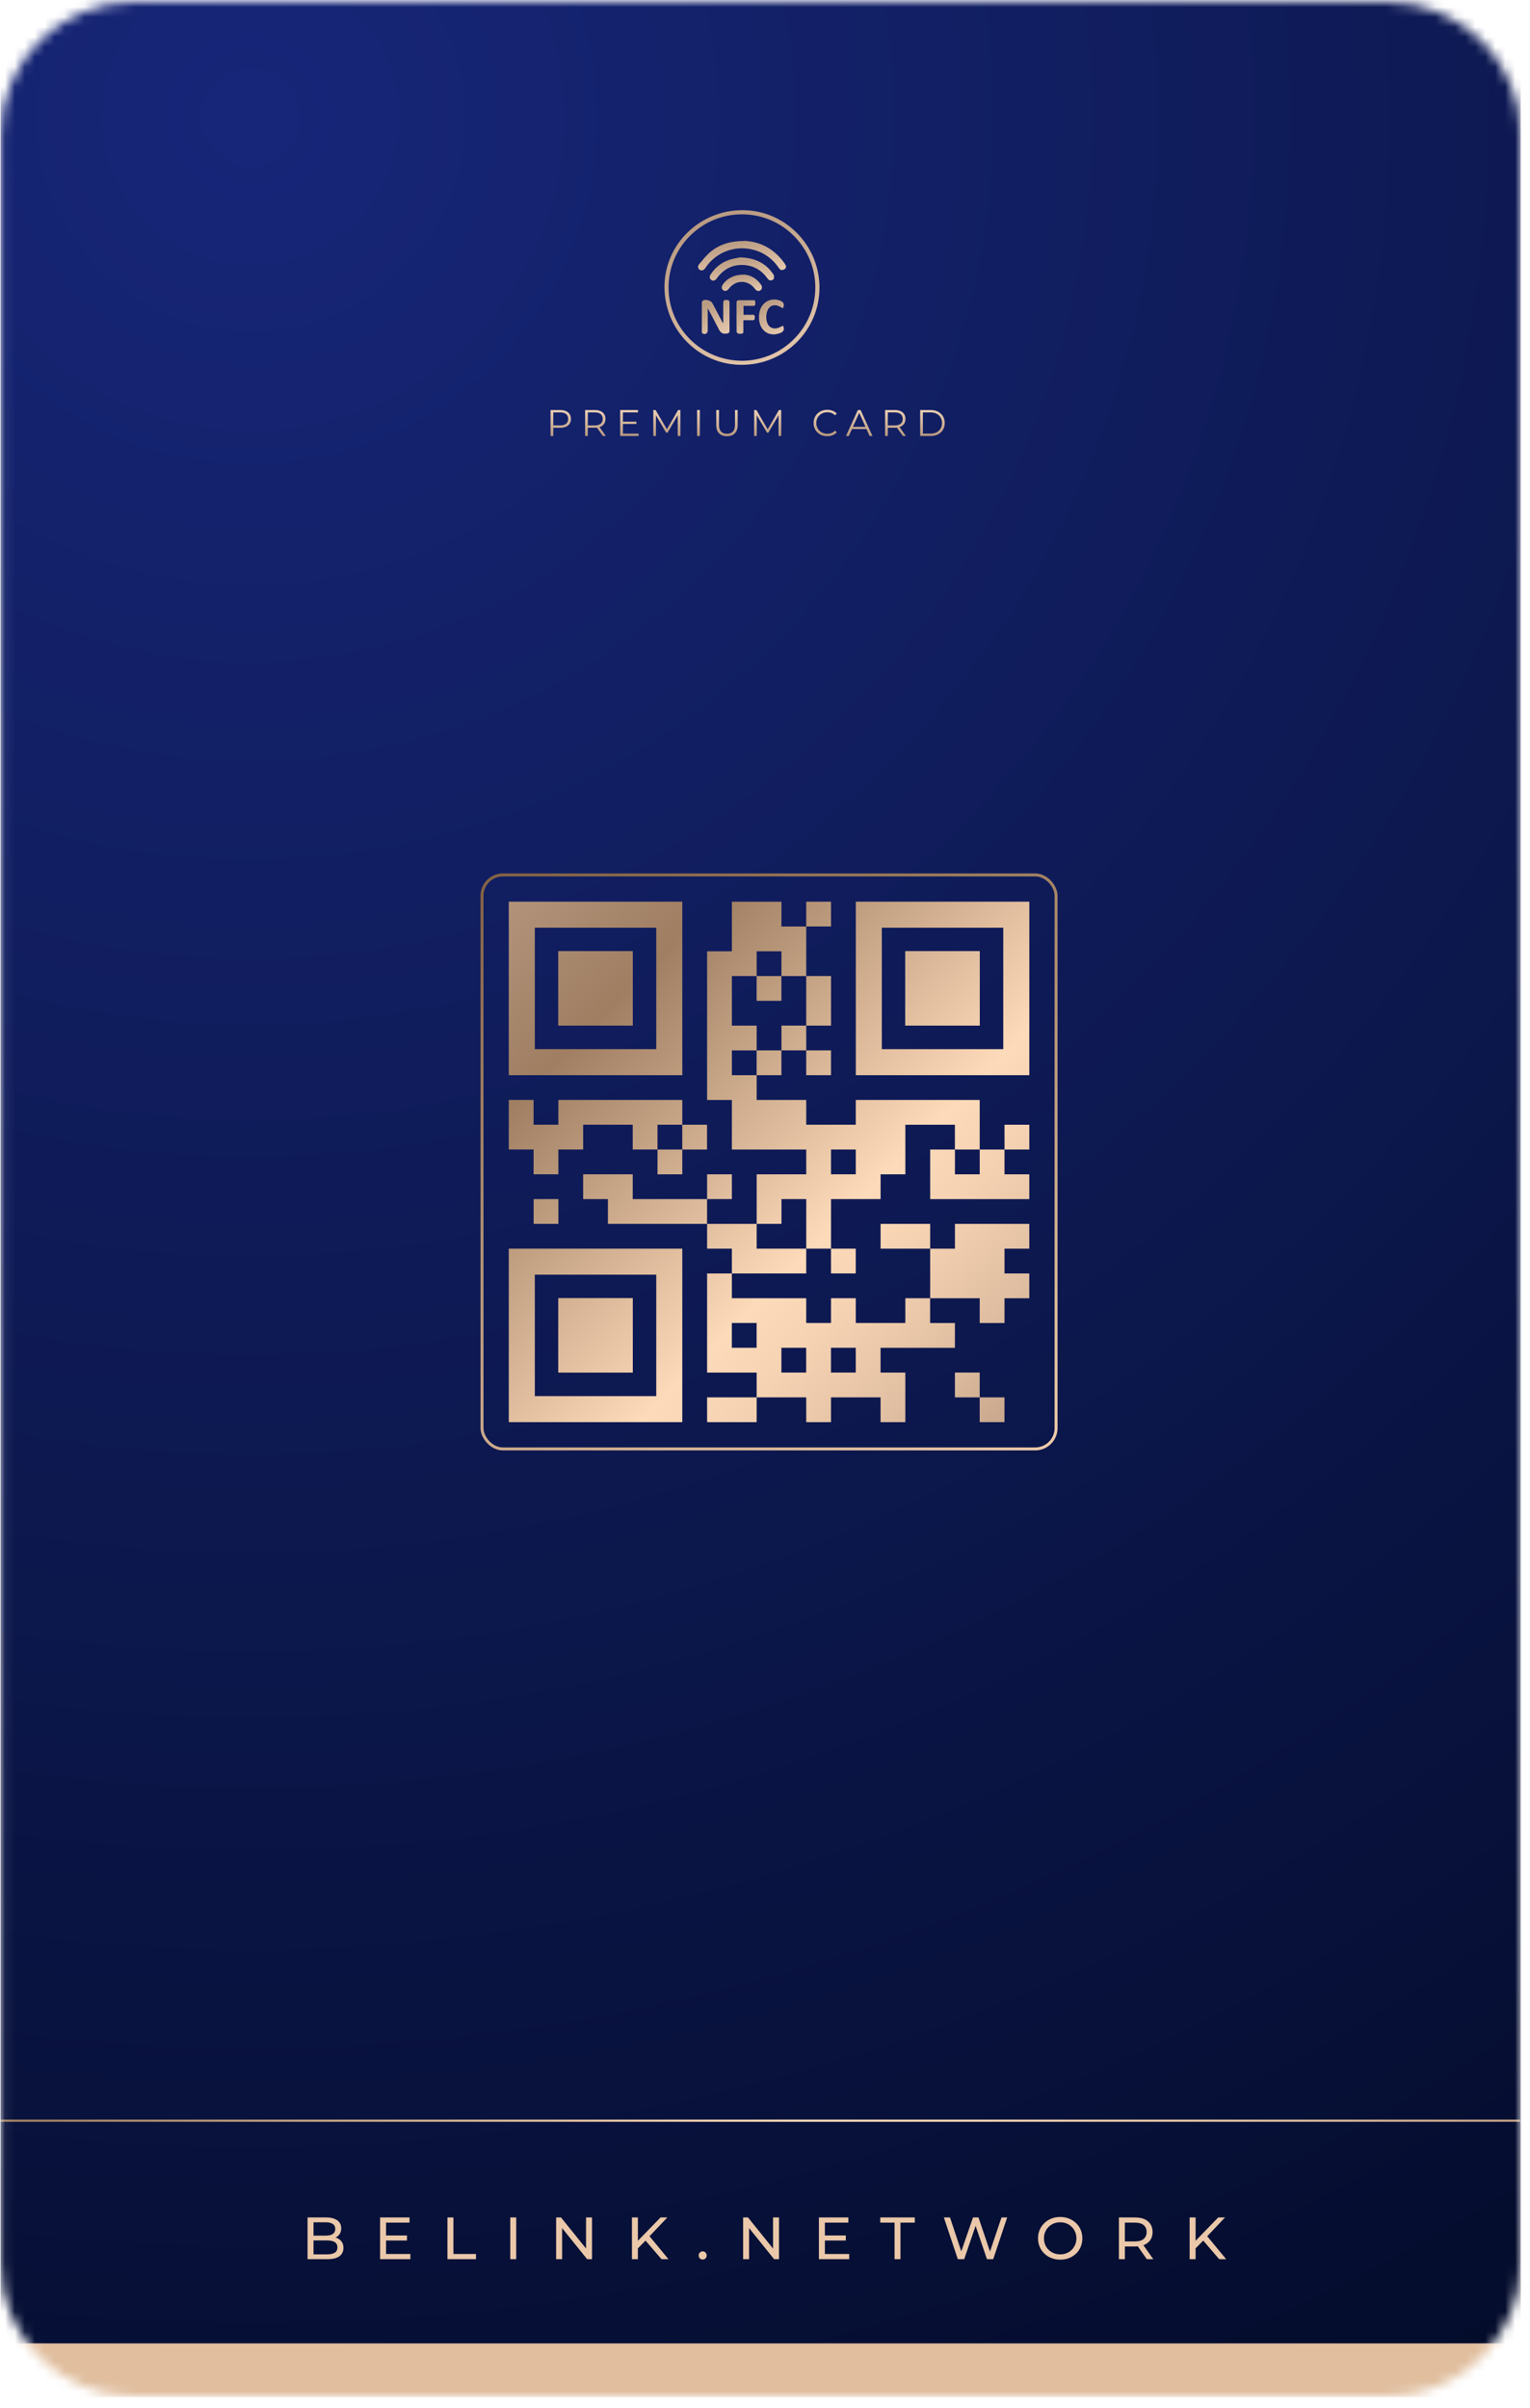 <svg width="204.094" height="321.26" fill="none" xmlns="http://www.w3.org/2000/svg" viewBox="0 0 154 242">
<mask id="mask0_905_23413" style="mask-type:luminance" maskUnits="userSpaceOnUse" x="0" y="0" width="204.094" height="321.26">
<path d="M139.645 0H13.48C6.07 0 0.062 5.993 0.062 13.386V227.614C0.062 235.007 6.07 241 13.48 241H139.645C147.055 241 153.062 235.007 153.062 227.614V13.386C153.062 5.993 147.055 0 139.645 0Z" fill="white"/>
</mask>
<g mask="url(#mask0_905_23413)">
<path d="M153.102 229.047H0.102V241.101H153.102V229.047Z" fill="#E0BE9E"/>
<path d="M153.064 -31.508H0.055V235.688H153.064V-31.508Z" fill="url(#paint0_radial_905_23413)"/>
<path d="M152.995 213.156H0.07V213.381H152.995V213.156Z" fill="url(#paint1_linear_905_23413)"/>
<path d="M92.617 43.685V41.07H93.685C93.963 41.07 94.21 41.126 94.42 41.238C94.63 41.35 94.795 41.504 94.915 41.698C95.031 41.896 95.091 42.124 95.091 42.378C95.091 42.636 95.031 42.863 94.915 43.058C94.795 43.255 94.63 43.409 94.42 43.521C94.21 43.633 93.963 43.685 93.685 43.685H92.617ZM92.894 43.446H93.67C93.903 43.446 94.101 43.401 94.274 43.312C94.446 43.222 94.577 43.095 94.675 42.934C94.769 42.774 94.817 42.587 94.817 42.378C94.817 42.169 94.769 41.982 94.675 41.821C94.577 41.664 94.446 41.537 94.274 41.448C94.101 41.358 93.903 41.309 93.67 41.309H92.894V43.446Z" fill="url(#paint2_linear_905_23413)"/>
<path d="M89.086 43.685V41.07H90.068C90.289 41.07 90.48 41.108 90.641 41.179C90.799 41.25 90.922 41.35 91.009 41.485C91.095 41.619 91.14 41.78 91.14 41.967C91.14 42.154 91.095 42.31 91.009 42.445C90.922 42.579 90.799 42.68 90.641 42.751C90.48 42.822 90.289 42.856 90.068 42.856H89.24L89.363 42.729V43.685H89.086ZM90.877 43.685L90.203 42.736H90.503L91.181 43.685H90.877ZM89.363 42.751L89.24 42.62H90.06C90.323 42.62 90.521 42.565 90.656 42.449C90.791 42.337 90.862 42.176 90.862 41.967C90.862 41.758 90.791 41.597 90.656 41.481C90.521 41.369 90.323 41.309 90.06 41.309H89.24L89.363 41.179V42.751Z" fill="url(#paint3_linear_905_23413)"/>
<path d="M85.148 43.685L86.348 41.07H86.621L87.821 43.685H87.528L86.427 41.231H86.539L85.437 43.685H85.148ZM85.621 42.987L85.703 42.763H87.228L87.311 42.987H85.621Z" fill="url(#paint4_linear_905_23413)"/>
<path d="M83.262 43.706C83.064 43.706 82.88 43.677 82.715 43.609C82.546 43.542 82.4 43.449 82.28 43.329C82.157 43.21 82.059 43.072 81.992 42.907C81.924 42.746 81.891 42.571 81.891 42.377C81.891 42.186 81.924 42.011 81.992 41.846C82.059 41.686 82.157 41.544 82.28 41.424C82.404 41.305 82.55 41.215 82.719 41.148C82.884 41.081 83.067 41.047 83.266 41.047C83.454 41.047 83.633 41.081 83.802 41.144C83.967 41.208 84.109 41.301 84.226 41.428L84.049 41.603C83.941 41.495 83.821 41.417 83.693 41.368C83.562 41.32 83.424 41.293 83.274 41.293C83.116 41.293 82.97 41.323 82.835 41.376C82.7 41.428 82.58 41.506 82.483 41.603C82.382 41.701 82.303 41.816 82.247 41.947C82.191 42.078 82.164 42.22 82.164 42.377C82.164 42.534 82.191 42.679 82.247 42.81C82.303 42.941 82.382 43.056 82.483 43.154C82.58 43.251 82.7 43.329 82.835 43.382C82.97 43.434 83.116 43.46 83.274 43.46C83.424 43.46 83.562 43.438 83.693 43.385C83.821 43.337 83.941 43.258 84.049 43.146L84.226 43.322C84.109 43.449 83.967 43.546 83.802 43.609C83.633 43.677 83.454 43.706 83.262 43.706Z" fill="url(#paint5_linear_905_23413)"/>
<path d="M75.906 43.685V41.07H76.135L77.334 43.11H77.214L78.402 41.07H78.631V43.685H78.365V41.485H78.429L77.334 43.353H77.203L76.101 41.485H76.172V43.685H75.906Z" fill="url(#paint6_linear_905_23413)"/>
<path d="M73.173 43.708C72.836 43.708 72.573 43.614 72.382 43.42C72.187 43.229 72.094 42.946 72.094 42.568V41.07H72.371V42.557C72.371 42.867 72.439 43.095 72.581 43.241C72.72 43.39 72.918 43.461 73.173 43.461C73.428 43.461 73.627 43.39 73.769 43.241C73.908 43.095 73.979 42.867 73.979 42.557V41.07H74.249V42.568C74.249 42.946 74.151 43.229 73.96 43.42C73.769 43.614 73.507 43.708 73.173 43.708Z" fill="url(#paint7_linear_905_23413)"/>
<path d="M70.164 43.685V41.07H70.441V43.685H70.164Z" fill="url(#paint8_linear_905_23413)"/>
<path d="M65.758 43.685V41.07H65.986L67.186 43.11H67.066L68.254 41.07H68.483V43.685H68.216V41.485H68.28L67.186 43.353H67.055L65.953 41.485H66.024V43.685H65.758Z" fill="url(#paint9_linear_905_23413)"/>
<path d="M62.669 42.239H64.056V42.475H62.669V42.239ZM62.699 43.446H64.277V43.685H62.422V41.07H64.221V41.309H62.699V43.446Z" fill="url(#paint10_linear_905_23413)"/>
<path d="M58.891 43.685V41.07H59.873C60.094 41.07 60.285 41.108 60.446 41.179C60.603 41.25 60.727 41.35 60.813 41.485C60.9 41.619 60.944 41.78 60.944 41.967C60.944 42.154 60.9 42.31 60.813 42.445C60.727 42.579 60.603 42.68 60.446 42.751C60.285 42.822 60.094 42.856 59.873 42.856H59.044L59.168 42.729V43.685H58.891ZM60.682 43.685L60.008 42.736H60.307L60.986 43.685H60.682ZM59.168 42.751L59.044 42.62H59.865C60.127 42.62 60.326 42.565 60.461 42.449C60.596 42.337 60.667 42.176 60.667 41.967C60.667 41.758 60.596 41.597 60.461 41.481C60.326 41.369 60.127 41.309 59.865 41.309H59.044L59.168 41.179V42.751Z" fill="url(#paint11_linear_905_23413)"/>
<path d="M55.414 43.685V41.07H56.396C56.617 41.07 56.808 41.108 56.969 41.179C57.127 41.25 57.251 41.35 57.337 41.485C57.423 41.619 57.468 41.78 57.468 41.967C57.468 42.154 57.423 42.31 57.337 42.445C57.251 42.579 57.127 42.68 56.969 42.751C56.808 42.826 56.617 42.86 56.396 42.86H55.568L55.691 42.729V43.685H55.414ZM55.691 42.751L55.568 42.617H56.389C56.651 42.617 56.849 42.561 56.984 42.449C57.119 42.337 57.191 42.176 57.191 41.967C57.191 41.758 57.119 41.597 56.984 41.481C56.849 41.369 56.651 41.309 56.389 41.309H55.568L55.691 41.179V42.751Z" fill="url(#paint12_linear_905_23413)"/>
<path d="M82.483 28.744C82.483 33.053 78.987 36.528 74.64 36.521C70.35 36.521 66.883 33.011 66.883 28.68C66.883 24.406 70.407 20.946 74.747 20.953C78.994 20.953 82.483 24.463 82.483 28.744ZM74.888 36.11C79.157 35.969 82.447 32.282 82.029 28.008C81.653 24.152 78.193 21.003 73.945 21.406C70.081 21.774 66.918 25.234 67.329 29.473C67.698 33.259 70.953 36.202 74.888 36.11Z" fill="url(#paint13_linear_905_23413)"/>
<path d="M74.871 24.039C76.516 24.096 77.955 24.846 78.998 26.346C79.104 26.502 79.175 26.678 79.047 26.827C78.962 26.919 78.792 26.99 78.671 26.983C78.565 26.976 78.452 26.848 78.381 26.749C77.707 25.78 76.806 25.15 75.644 24.895C73.885 24.506 72.07 25.214 71.049 26.693C71.027 26.728 71.006 26.763 70.978 26.799C70.822 27.018 70.609 27.075 70.425 26.954C70.24 26.834 70.191 26.594 70.368 26.388C70.73 25.964 71.084 25.511 71.51 25.15C72.424 24.393 73.509 24.06 74.871 24.053" fill="url(#paint14_linear_905_23413)"/>
<path d="M71.236 30.856V33.057C71.236 33.361 70.995 33.51 70.719 33.368C70.676 33.347 70.641 33.262 70.641 33.212C70.641 32.229 70.641 31.252 70.641 30.269C70.641 30.198 70.683 30.099 70.74 30.056C70.988 29.887 71.555 30.035 71.704 30.311C72.037 30.934 72.364 31.557 72.69 32.186C72.718 32.236 72.74 32.285 72.796 32.321V30.34C72.796 30.035 72.853 29.986 73.158 29.993C73.335 29.993 73.427 30.049 73.427 30.255C73.42 31.174 73.427 32.102 73.427 33.021C73.427 33.319 73.364 33.347 73.08 33.382C72.711 33.425 72.52 33.262 72.357 32.951C72.009 32.257 71.633 31.578 71.25 30.849" fill="url(#paint15_linear_905_23413)"/>
<path d="M74.48 25.703C76.025 25.746 77.103 26.297 77.855 27.43C77.933 27.543 77.926 27.755 77.869 27.883C77.834 27.968 77.628 28.038 77.514 28.024C77.408 28.01 77.295 27.89 77.224 27.791C76.678 27.041 75.954 26.581 75.026 26.482C73.87 26.368 72.948 26.793 72.232 27.699C72.204 27.734 72.175 27.776 72.147 27.819C71.984 28.045 71.792 28.109 71.601 27.982C71.409 27.861 71.381 27.628 71.544 27.394C72.005 26.715 72.615 26.213 73.402 25.951C73.813 25.816 74.253 25.76 74.494 25.703" fill="url(#paint16_linear_905_23413)"/>
<path d="M78.803 30.83C78.639 30.745 78.498 30.653 78.349 30.59C77.852 30.399 77.406 30.604 77.228 31.106C77.101 31.474 77.094 31.856 77.2 32.231C77.356 32.755 77.824 32.981 78.363 32.79C78.519 32.734 78.661 32.649 78.81 32.578C78.98 32.918 78.902 33.165 78.576 33.3C77.441 33.781 76.441 33.109 76.392 31.828C76.385 31.58 76.413 31.326 76.477 31.092C76.718 30.158 77.661 29.705 78.554 30.073C78.895 30.215 78.98 30.462 78.803 30.83Z" fill="url(#paint17_linear_905_23413)"/>
<path d="M74.837 30.575V31.48C75.134 31.48 75.432 31.495 75.73 31.48C75.957 31.466 75.971 31.594 75.971 31.756C75.971 31.919 75.943 32.047 75.723 32.032C75.432 32.018 75.141 32.032 74.822 32.032C74.822 32.414 74.815 32.775 74.822 33.143C74.829 33.334 74.759 33.398 74.581 33.391C74.489 33.391 74.39 33.412 74.312 33.377C74.241 33.349 74.142 33.264 74.142 33.2C74.127 32.216 74.135 31.24 74.135 30.256C74.135 30.093 74.227 30.016 74.383 30.016C74.865 30.016 75.347 30.016 75.829 30.016C76.035 30.016 76.028 30.15 76.021 30.285C76.021 30.419 76.056 30.582 75.829 30.582C75.503 30.582 75.184 30.582 74.829 30.582" fill="url(#paint18_linear_905_23413)"/>
<path d="M74.865 27.438C75.468 27.459 76.106 27.77 76.574 28.414C76.744 28.648 76.737 28.874 76.552 29.008C76.361 29.157 76.155 29.1 75.964 28.846C75.283 27.947 74.049 27.947 73.369 28.846C73.184 29.086 72.993 29.143 72.801 29.015C72.61 28.881 72.596 28.648 72.773 28.407C73.206 27.798 73.915 27.438 74.858 27.438" fill="url(#paint19_linear_905_23413)"/>
<rect x="48.517" y="87.868" width="57.78" height="57.78" rx="2.096" stroke="url(#paint20_linear_905_23413)" stroke-width="0.299"/>
<path d="M83.643 90.562H81.148V93.057H83.643V90.562Z" fill="url(#paint21_linear_905_23413)"/>
<path d="M78.65 98.047H76.156V100.541H78.65V98.047Z" fill="url(#paint22_linear_905_23413)"/>
<path d="M83.645 100.543V98.047H81.148V100.543V103.038H83.645V100.543Z" fill="url(#paint23_linear_905_23413)"/>
<path d="M81.15 103.035H78.656V105.529H81.15V103.035Z" fill="url(#paint24_linear_905_23413)"/>
<path d="M78.65 105.531H76.156V108.026H78.65V105.531Z" fill="url(#paint25_linear_905_23413)"/>
<path d="M83.643 105.531H81.148V108.026H83.643V105.531Z" fill="url(#paint26_linear_905_23413)"/>
<path d="M58.696 113.014H61.19H63.686V115.508H66.18V113.014H68.675V110.52H66.18H63.686H61.19H58.696H56.202V113.014H53.707V110.52H51.211V113.014V115.508H53.707V118.002H56.202V115.508H58.696V113.014Z" fill="url(#paint27_linear_905_23413)"/>
<path d="M71.166 113.016H68.672V115.51H71.166V113.016Z" fill="url(#paint28_linear_905_23413)"/>
<path d="M103.604 113.016H101.109V115.51H103.604V113.016Z" fill="url(#paint29_linear_905_23413)"/>
<path d="M68.674 115.512H66.18V118.006H68.674V115.512Z" fill="url(#paint30_linear_905_23413)"/>
<path d="M98.613 115.512V118.006H96.119V115.512H93.625V118.006V120.503H96.119H98.613H101.108H103.602V118.006H101.108V115.512H98.613Z" fill="url(#paint31_linear_905_23413)"/>
<path d="M73.666 118.004H71.172V120.498H73.666V118.004Z" fill="url(#paint32_linear_905_23413)"/>
<path d="M96.116 110.521H86.137V113.015H81.149V110.521H76.16V108.026H73.666V105.532H76.16V103.038H73.666V98.049H76.16V95.555H78.654V98.049H81.149V93.061H78.654V90.566H73.666V95.555H71.172V110.523H73.666V115.511H81.151V118.006H76.162V122.994H78.657V120.5H81.151V125.489H83.645V120.5H88.633V118.006H91.127V113.017H96.116V115.511H98.61V110.523H96.116V110.521ZM86.137 118.003H83.643V115.509H86.137V118.003Z" fill="url(#paint33_linear_905_23413)"/>
<path d="M56.205 120.5H53.711V122.994H56.205V120.5Z" fill="url(#paint34_linear_905_23413)"/>
<path d="M68.674 120.5H66.18H63.686V118.004H61.19H58.695V120.5H61.19V122.995H63.686H66.18H68.674H71.168V120.5H68.674Z" fill="url(#paint35_linear_905_23413)"/>
<path d="M91.127 122.996H88.633V125.49H91.127H93.623V122.996H91.127Z" fill="url(#paint36_linear_905_23413)"/>
<path d="M98.613 122.996H96.119V125.49H93.625V127.985V130.481H96.119H98.613V132.975H101.108V130.481H103.602V127.985H101.108V125.49H103.602V122.996H101.108H98.613Z" fill="url(#paint37_linear_905_23413)"/>
<path d="M86.135 125.488H83.641V127.983H86.135V125.488Z" fill="url(#paint38_linear_905_23413)"/>
<path d="M93.619 132.973V130.479H91.125V132.973H86.137V130.479H83.643V132.973H81.149V130.479H73.664V127.985H81.149V125.49H76.16V122.996H71.172V125.49H73.666V127.985H71.172V137.964H76.16V140.458H71.172V142.953H76.16V140.458H81.149V142.953H83.643V140.458H88.631V142.953H91.125V140.458V137.964H88.631V135.47H96.116V132.975H93.622L93.619 132.973ZM76.156 135.467H73.662V132.973H76.156V135.467ZM78.65 137.962V135.467H81.144V137.962H78.65ZM86.135 137.962H83.64V135.467H86.135V137.962Z" fill="url(#paint39_linear_905_23413)"/>
<path d="M98.611 137.961H96.117V140.458H98.611V142.952H101.106V140.458H98.611V137.961Z" fill="url(#paint40_linear_905_23413)"/>
<path d="M63.688 95.551H56.203V103.036H63.688V95.551Z" fill="url(#paint41_linear_905_23413)"/>
<path d="M51.211 90.562V108.027H68.675V90.562H51.211ZM66.055 105.407H53.831V93.182H66.055V105.407Z" fill="url(#paint42_linear_905_23413)"/>
<path d="M63.688 95.551H56.203V103.036H63.688V95.551Z" fill="url(#paint43_linear_905_23413)"/>
<path d="M98.61 95.551H91.125V103.036H98.61V95.551Z" fill="url(#paint44_linear_905_23413)"/>
<path d="M86.141 90.562V108.027H103.604V90.562H86.141ZM100.982 105.407H88.758V93.182H100.982V105.407Z" fill="url(#paint45_linear_905_23413)"/>
<path d="M98.61 95.551H91.125V103.036H98.61V95.551Z" fill="url(#paint46_linear_905_23413)"/>
<path d="M63.688 130.48H56.203V137.966H63.688V130.48Z" fill="url(#paint47_linear_905_23413)"/>
<path d="M51.211 125.488V142.953H68.675V125.488H51.211ZM66.055 140.333H53.831V128.108H66.055V140.333Z" fill="url(#paint48_linear_905_23413)"/>
<path d="M63.688 130.48H56.203V137.966H63.688V130.48Z" fill="url(#paint49_linear_905_23413)"/>
</g>
<path d="M30.957 227.211V223.011H32.841C33.321 223.011 33.693 223.113 33.957 223.305C34.215 223.497 34.347 223.761 34.347 224.097C34.347 224.325 34.293 224.517 34.191 224.673C34.089 224.829 33.951 224.949 33.783 225.033C33.609 225.117 33.423 225.159 33.225 225.159L33.333 224.979C33.573 224.979 33.783 225.021 33.969 225.105C34.149 225.189 34.299 225.315 34.407 225.477C34.515 225.639 34.569 225.837 34.569 226.077C34.569 226.437 34.431 226.719 34.161 226.917C33.891 227.115 33.489 227.211 32.961 227.211H30.957ZM31.557 226.725H32.937C33.267 226.725 33.519 226.671 33.699 226.557C33.873 226.449 33.963 226.269 33.963 226.029C33.963 225.789 33.873 225.609 33.699 225.495C33.519 225.387 33.267 225.327 32.937 225.327H31.503V224.841H32.787C33.087 224.841 33.327 224.787 33.495 224.673C33.663 224.565 33.747 224.397 33.747 224.169C33.747 223.947 33.663 223.779 33.495 223.665C33.327 223.557 33.087 223.497 32.787 223.497H31.557V226.725ZM38.804 224.823H40.964V225.333H38.804V224.823ZM38.858 226.689H41.306V227.211H38.258V223.011H41.222V223.533H38.858V226.689ZM45.037 227.211V223.011H45.637V226.689H47.911V227.211H45.037ZM51.36 227.211V223.011H51.96V227.211H51.36ZM55.977 227.211V223.011H56.469L59.247 226.461H58.989V223.011H59.589V227.211H59.097L56.319 223.761H56.577V227.211H55.977ZM64.134 226.197L64.104 225.465L66.486 223.011H67.17L65.328 224.955L64.992 225.327L64.134 226.197ZM63.606 227.211V223.011H64.206V227.211H63.606ZM66.582 227.211L64.86 225.207L65.262 224.763L67.284 227.211H66.582ZM70.733 227.247C70.619 227.247 70.523 227.211 70.445 227.133C70.361 227.055 70.325 226.953 70.325 226.833C70.325 226.713 70.361 226.617 70.445 226.539C70.523 226.467 70.619 226.425 70.733 226.425C70.841 226.425 70.931 226.467 71.009 226.539C71.087 226.617 71.129 226.713 71.129 226.833C71.129 226.953 71.087 227.055 71.009 227.133C70.931 227.211 70.841 227.247 70.733 227.247ZM74.798 227.211V223.011H75.29L78.068 226.461H77.81V223.011H78.41V227.211H77.918L75.14 223.761H75.398V227.211H74.798ZM82.973 224.823H85.133V225.333H82.973V224.823ZM83.027 226.689H85.475V227.211H82.427V223.011H85.391V223.533H83.027V226.689ZM90.041 227.211V223.533H88.601V223.011H92.075V223.533H90.635V227.211H90.041ZM96.407 227.211L95.003 223.011H95.621L96.911 226.887H96.599L97.937 223.011H98.489L99.797 226.887H99.497L100.805 223.011H101.375L99.971 227.211H99.341L98.117 223.617H98.279L97.049 227.211H96.407ZM106.718 227.259C106.394 227.259 106.1 227.205 105.824 227.097C105.548 226.989 105.314 226.839 105.116 226.647C104.912 226.455 104.756 226.227 104.648 225.963C104.534 225.705 104.48 225.423 104.48 225.111C104.48 224.805 104.534 224.523 104.648 224.259C104.756 224.001 104.912 223.773 105.116 223.581C105.314 223.389 105.548 223.233 105.824 223.125C106.094 223.017 106.394 222.963 106.718 222.963C107.036 222.963 107.33 223.017 107.6 223.125C107.87 223.233 108.104 223.383 108.308 223.575C108.512 223.767 108.668 223.995 108.776 224.253C108.884 224.517 108.944 224.799 108.944 225.111C108.944 225.423 108.884 225.711 108.776 225.969C108.668 226.233 108.512 226.461 108.308 226.653C108.104 226.845 107.87 226.995 107.6 227.103C107.33 227.211 107.036 227.259 106.718 227.259ZM106.718 226.725C106.946 226.725 107.162 226.689 107.36 226.605C107.558 226.527 107.732 226.413 107.876 226.269C108.02 226.125 108.134 225.951 108.218 225.753C108.302 225.561 108.344 225.345 108.344 225.111C108.344 224.883 108.302 224.667 108.218 224.469C108.134 224.277 108.02 224.103 107.876 223.959C107.732 223.815 107.558 223.701 107.36 223.617C107.162 223.539 106.946 223.497 106.718 223.497C106.478 223.497 106.262 223.539 106.064 223.617C105.866 223.701 105.692 223.815 105.548 223.959C105.398 224.103 105.284 224.277 105.2 224.469C105.116 224.667 105.08 224.883 105.08 225.111C105.08 225.345 105.116 225.561 105.2 225.753C105.284 225.951 105.398 226.125 105.548 226.269C105.692 226.413 105.866 226.527 106.064 226.605C106.262 226.689 106.478 226.725 106.718 226.725ZM112.622 227.211V223.011H114.26C114.626 223.011 114.938 223.071 115.202 223.185C115.46 223.305 115.658 223.473 115.802 223.689C115.94 223.911 116.012 224.175 116.012 224.475C116.012 224.781 115.94 225.045 115.802 225.261C115.658 225.477 115.46 225.645 115.202 225.759C114.938 225.879 114.626 225.933 114.26 225.933H112.952L113.222 225.657V227.211H112.622ZM115.43 227.211L114.362 225.687H115.004L116.084 227.211H115.43ZM113.222 225.717L112.952 225.423H114.242C114.626 225.423 114.914 225.345 115.112 225.177C115.31 225.009 115.412 224.775 115.412 224.475C115.412 224.175 115.31 223.947 115.112 223.779C114.914 223.617 114.626 223.533 114.242 223.533H112.952L113.222 223.233V225.717ZM120.269 226.197L120.239 225.465L122.621 223.011H123.305L121.463 224.955L121.127 225.327L120.269 226.197ZM119.741 227.211V223.011H120.341V227.211H119.741ZM122.717 227.211L120.995 225.207L121.397 224.763L123.419 227.211H122.717Z" fill="#EAC8A9"/>
<defs>
<radialGradient id="paint0_radial_905_23413" cx="0" cy="0" r="1" gradientUnits="userSpaceOnUse" gradientTransform="translate(23.922 9.129) rotate(90) scale(275.376 275.965)">
<stop stop-color="#172679"/>
<stop offset="1" stop-color="#030B28"/>
</radialGradient>
<linearGradient id="paint1_linear_905_23413" x1="21.465" y1="265.989" x2="82.188" y2="154.942" gradientUnits="userSpaceOnUse">
<stop stop-color="#CCAF9A"/>
<stop offset="0.08" stop-color="#BFA18A"/>
<stop offset="0.3" stop-color="#9F7E62"/>
<stop offset="0.59" stop-color="#FDDAB9"/>
<stop offset="0.65" stop-color="#F5D2B2"/>
<stop offset="0.75" stop-color="#E0BEA1"/>
<stop offset="0.86" stop-color="#BE9E84"/>
<stop offset="0.99" stop-color="#8E715C"/>
<stop offset="1" stop-color="#8A6D59"/>
</linearGradient>
<linearGradient id="paint2_linear_905_23413" x1="93.854" y1="41.07" x2="93.854" y2="43.685" gradientUnits="userSpaceOnUse">
<stop stop-color="#EBCEB3"/>
<stop offset="1" stop-color="#B79980"/>
</linearGradient>
<linearGradient id="paint3_linear_905_23413" x1="90.133" y1="41.07" x2="90.133" y2="43.685" gradientUnits="userSpaceOnUse">
<stop stop-color="#EBCEB3"/>
<stop offset="1" stop-color="#B79980"/>
</linearGradient>
<linearGradient id="paint4_linear_905_23413" x1="86.485" y1="41.07" x2="86.485" y2="43.685" gradientUnits="userSpaceOnUse">
<stop stop-color="#EBCEB3"/>
<stop offset="1" stop-color="#B79980"/>
</linearGradient>
<linearGradient id="paint5_linear_905_23413" x1="83.058" y1="41.047" x2="83.058" y2="43.706" gradientUnits="userSpaceOnUse">
<stop stop-color="#EBCEB3"/>
<stop offset="1" stop-color="#B79980"/>
</linearGradient>
<linearGradient id="paint6_linear_905_23413" x1="77.269" y1="41.07" x2="77.269" y2="43.685" gradientUnits="userSpaceOnUse">
<stop stop-color="#EBCEB3"/>
<stop offset="1" stop-color="#B79980"/>
</linearGradient>
<linearGradient id="paint7_linear_905_23413" x1="73.171" y1="41.07" x2="73.171" y2="43.708" gradientUnits="userSpaceOnUse">
<stop stop-color="#EBCEB3"/>
<stop offset="1" stop-color="#B79980"/>
</linearGradient>
<linearGradient id="paint8_linear_905_23413" x1="70.302" y1="41.07" x2="70.302" y2="43.685" gradientUnits="userSpaceOnUse">
<stop stop-color="#EBCEB3"/>
<stop offset="1" stop-color="#B79980"/>
</linearGradient>
<linearGradient id="paint9_linear_905_23413" x1="67.12" y1="41.07" x2="67.12" y2="43.685" gradientUnits="userSpaceOnUse">
<stop stop-color="#EBCEB3"/>
<stop offset="1" stop-color="#B79980"/>
</linearGradient>
<linearGradient id="paint10_linear_905_23413" x1="63.349" y1="41.07" x2="63.349" y2="43.685" gradientUnits="userSpaceOnUse">
<stop stop-color="#EBCEB3"/>
<stop offset="1" stop-color="#B79980"/>
</linearGradient>
<linearGradient id="paint11_linear_905_23413" x1="59.938" y1="41.07" x2="59.938" y2="43.685" gradientUnits="userSpaceOnUse">
<stop stop-color="#EBCEB3"/>
<stop offset="1" stop-color="#B79980"/>
</linearGradient>
<linearGradient id="paint12_linear_905_23413" x1="56.441" y1="41.07" x2="56.441" y2="43.685" gradientUnits="userSpaceOnUse">
<stop stop-color="#EBCEB3"/>
<stop offset="1" stop-color="#B79980"/>
</linearGradient>
<linearGradient id="paint13_linear_905_23413" x1="74.683" y1="20.953" x2="81.695" y2="37.301" gradientUnits="userSpaceOnUse">
<stop stop-color="#BA9C83"/>
<stop offset="1" stop-color="#E9CCB1"/>
</linearGradient>
<linearGradient id="paint14_linear_905_23413" x1="74.687" y1="24.039" x2="75.211" y2="27.665" gradientUnits="userSpaceOnUse">
<stop stop-color="#BA9C83"/>
<stop offset="1" stop-color="#E9CCB1"/>
</linearGradient>
<linearGradient id="paint15_linear_905_23413" x1="72.034" y1="29.984" x2="73.803" y2="33.321" gradientUnits="userSpaceOnUse">
<stop stop-color="#BA9C83"/>
<stop offset="1" stop-color="#E9CCB1"/>
</linearGradient>
<linearGradient id="paint16_linear_905_23413" x1="74.675" y1="25.703" x2="75.118" y2="28.548" gradientUnits="userSpaceOnUse">
<stop stop-color="#BA9C83"/>
<stop offset="1" stop-color="#E9CCB1"/>
</linearGradient>
<linearGradient id="paint17_linear_905_23413" x1="77.644" y1="29.945" x2="79.572" y2="33.149" gradientUnits="userSpaceOnUse">
<stop stop-color="#BA9C83"/>
<stop offset="1" stop-color="#E9CCB1"/>
</linearGradient>
<linearGradient id="paint18_linear_905_23413" x1="75.078" y1="30.016" x2="77.11" y2="32.658" gradientUnits="userSpaceOnUse">
<stop stop-color="#BA9C83"/>
<stop offset="1" stop-color="#E9CCB1"/>
</linearGradient>
<linearGradient id="paint19_linear_905_23413" x1="74.672" y1="27.438" x2="75.022" y2="29.43" gradientUnits="userSpaceOnUse">
<stop stop-color="#BA9C83"/>
<stop offset="1" stop-color="#E9CCB1"/>
</linearGradient>
<linearGradient id="paint20_linear_905_23413" x1="56.076" y1="74.471" x2="95.819" y2="162.414" gradientUnits="userSpaceOnUse">
<stop stop-color="#765538"/>
<stop offset="1" stop-color="#FDDAB9"/>
</linearGradient>
<linearGradient id="paint21_linear_905_23413" x1="52.989" y1="62.792" x2="130.811" y2="139.574" gradientUnits="userSpaceOnUse">
<stop stop-color="#CCAF9A"/>
<stop offset="0.08" stop-color="#BFA18A"/>
<stop offset="0.3" stop-color="#9F7E62"/>
<stop offset="0.59" stop-color="#FDDAB9"/>
<stop offset="0.65" stop-color="#F5D2B2"/>
<stop offset="0.75" stop-color="#E0BEA1"/>
<stop offset="0.86" stop-color="#BE9E84"/>
<stop offset="0.99" stop-color="#8E715C"/>
<stop offset="1" stop-color="#8A6D59"/>
</linearGradient>
<linearGradient id="paint22_linear_905_23413" x1="46.781" y1="69.079" x2="124.606" y2="145.864" gradientUnits="userSpaceOnUse">
<stop stop-color="#CCAF9A"/>
<stop offset="0.08" stop-color="#BFA18A"/>
<stop offset="0.3" stop-color="#9F7E62"/>
<stop offset="0.59" stop-color="#FDDAB9"/>
<stop offset="0.65" stop-color="#F5D2B2"/>
<stop offset="0.75" stop-color="#E0BEA1"/>
<stop offset="0.86" stop-color="#BE9E84"/>
<stop offset="0.99" stop-color="#8E715C"/>
<stop offset="1" stop-color="#8A6D59"/>
</linearGradient>
<linearGradient id="paint23_linear_905_23413" x1="48.621" y1="67.218" x2="126.446" y2="144" gradientUnits="userSpaceOnUse">
<stop stop-color="#CCAF9A"/>
<stop offset="0.08" stop-color="#BFA18A"/>
<stop offset="0.3" stop-color="#9F7E62"/>
<stop offset="0.59" stop-color="#FDDAB9"/>
<stop offset="0.65" stop-color="#F5D2B2"/>
<stop offset="0.75" stop-color="#E0BEA1"/>
<stop offset="0.86" stop-color="#BE9E84"/>
<stop offset="0.99" stop-color="#8E715C"/>
<stop offset="1" stop-color="#8A6D59"/>
</linearGradient>
<linearGradient id="paint24_linear_905_23413" x1="45.522" y1="70.358" x2="123.347" y2="147.141" gradientUnits="userSpaceOnUse">
<stop stop-color="#CCAF9A"/>
<stop offset="0.08" stop-color="#BFA18A"/>
<stop offset="0.3" stop-color="#9F7E62"/>
<stop offset="0.59" stop-color="#FDDAB9"/>
<stop offset="0.65" stop-color="#F5D2B2"/>
<stop offset="0.75" stop-color="#E0BEA1"/>
<stop offset="0.86" stop-color="#BE9E84"/>
<stop offset="0.99" stop-color="#8E715C"/>
<stop offset="1" stop-color="#8A6D59"/>
</linearGradient>
<linearGradient id="paint25_linear_905_23413" x1="43.04" y1="72.87" x2="120.863" y2="149.655" gradientUnits="userSpaceOnUse">
<stop stop-color="#CCAF9A"/>
<stop offset="0.08" stop-color="#BFA18A"/>
<stop offset="0.3" stop-color="#9F7E62"/>
<stop offset="0.59" stop-color="#FDDAB9"/>
<stop offset="0.65" stop-color="#F5D2B2"/>
<stop offset="0.75" stop-color="#E0BEA1"/>
<stop offset="0.86" stop-color="#BE9E84"/>
<stop offset="0.99" stop-color="#8E715C"/>
<stop offset="1" stop-color="#8A6D59"/>
</linearGradient>
<linearGradient id="paint26_linear_905_23413" x1="45.504" y1="70.376" x2="123.329" y2="147.161" gradientUnits="userSpaceOnUse">
<stop stop-color="#CCAF9A"/>
<stop offset="0.08" stop-color="#BFA18A"/>
<stop offset="0.3" stop-color="#9F7E62"/>
<stop offset="0.59" stop-color="#FDDAB9"/>
<stop offset="0.65" stop-color="#F5D2B2"/>
<stop offset="0.75" stop-color="#E0BEA1"/>
<stop offset="0.86" stop-color="#BE9E84"/>
<stop offset="0.99" stop-color="#8E715C"/>
<stop offset="1" stop-color="#8A6D59"/>
</linearGradient>
<linearGradient id="paint27_linear_905_23413" x1="31.301" y1="84.768" x2="109.126" y2="161.553" gradientUnits="userSpaceOnUse">
<stop stop-color="#CCAF9A"/>
<stop offset="0.08" stop-color="#BFA18A"/>
<stop offset="0.3" stop-color="#9F7E62"/>
<stop offset="0.59" stop-color="#FDDAB9"/>
<stop offset="0.65" stop-color="#F5D2B2"/>
<stop offset="0.75" stop-color="#E0BEA1"/>
<stop offset="0.86" stop-color="#BE9E84"/>
<stop offset="0.99" stop-color="#8E715C"/>
<stop offset="1" stop-color="#8A6D59"/>
</linearGradient>
<linearGradient id="paint28_linear_905_23413" x1="35.606" y1="80.405" x2="113.431" y2="157.19" gradientUnits="userSpaceOnUse">
<stop stop-color="#CCAF9A"/>
<stop offset="0.08" stop-color="#BFA18A"/>
<stop offset="0.3" stop-color="#9F7E62"/>
<stop offset="0.59" stop-color="#FDDAB9"/>
<stop offset="0.65" stop-color="#F5D2B2"/>
<stop offset="0.75" stop-color="#E0BEA1"/>
<stop offset="0.86" stop-color="#BE9E84"/>
<stop offset="0.99" stop-color="#8E715C"/>
<stop offset="1" stop-color="#8A6D59"/>
</linearGradient>
<linearGradient id="paint29_linear_905_23413" x1="51.61" y1="64.19" x2="129.435" y2="140.974" gradientUnits="userSpaceOnUse">
<stop stop-color="#CCAF9A"/>
<stop offset="0.08" stop-color="#BFA18A"/>
<stop offset="0.3" stop-color="#9F7E62"/>
<stop offset="0.59" stop-color="#FDDAB9"/>
<stop offset="0.65" stop-color="#F5D2B2"/>
<stop offset="0.75" stop-color="#E0BEA1"/>
<stop offset="0.86" stop-color="#BE9E84"/>
<stop offset="0.99" stop-color="#8E715C"/>
<stop offset="1" stop-color="#8A6D59"/>
</linearGradient>
<linearGradient id="paint30_linear_905_23413" x1="33.13" y1="82.92" x2="110.954" y2="159.702" gradientUnits="userSpaceOnUse">
<stop stop-color="#CCAF9A"/>
<stop offset="0.08" stop-color="#BFA18A"/>
<stop offset="0.3" stop-color="#9F7E62"/>
<stop offset="0.59" stop-color="#FDDAB9"/>
<stop offset="0.65" stop-color="#F5D2B2"/>
<stop offset="0.75" stop-color="#E0BEA1"/>
<stop offset="0.86" stop-color="#BE9E84"/>
<stop offset="0.99" stop-color="#8E715C"/>
<stop offset="1" stop-color="#8A6D59"/>
</linearGradient>
<linearGradient id="paint31_linear_905_23413" x1="47.277" y1="68.582" x2="125.1" y2="145.367" gradientUnits="userSpaceOnUse">
<stop stop-color="#CCAF9A"/>
<stop offset="0.08" stop-color="#BFA18A"/>
<stop offset="0.3" stop-color="#9F7E62"/>
<stop offset="0.59" stop-color="#FDDAB9"/>
<stop offset="0.65" stop-color="#F5D2B2"/>
<stop offset="0.75" stop-color="#E0BEA1"/>
<stop offset="0.86" stop-color="#BE9E84"/>
<stop offset="0.99" stop-color="#8E715C"/>
<stop offset="1" stop-color="#8A6D59"/>
</linearGradient>
<linearGradient id="paint32_linear_905_23413" x1="34.349" y1="81.686" x2="112.172" y2="158.468" gradientUnits="userSpaceOnUse">
<stop stop-color="#CCAF9A"/>
<stop offset="0.08" stop-color="#BFA18A"/>
<stop offset="0.3" stop-color="#9F7E62"/>
<stop offset="0.59" stop-color="#FDDAB9"/>
<stop offset="0.65" stop-color="#F5D2B2"/>
<stop offset="0.75" stop-color="#E0BEA1"/>
<stop offset="0.86" stop-color="#BE9E84"/>
<stop offset="0.99" stop-color="#8E715C"/>
<stop offset="1" stop-color="#8A6D59"/>
</linearGradient>
<linearGradient id="paint33_linear_905_23413" x1="43.042" y1="72.869" x2="120.864" y2="149.654" gradientUnits="userSpaceOnUse">
<stop stop-color="#CCAF9A"/>
<stop offset="0.08" stop-color="#BFA18A"/>
<stop offset="0.3" stop-color="#9F7E62"/>
<stop offset="0.59" stop-color="#FDDAB9"/>
<stop offset="0.65" stop-color="#F5D2B2"/>
<stop offset="0.75" stop-color="#E0BEA1"/>
<stop offset="0.86" stop-color="#BE9E84"/>
<stop offset="0.99" stop-color="#8E715C"/>
<stop offset="1" stop-color="#8A6D59"/>
</linearGradient>
<linearGradient id="paint34_linear_905_23413" x1="24.487" y1="91.681" x2="102.312" y2="168.464" gradientUnits="userSpaceOnUse">
<stop stop-color="#CCAF9A"/>
<stop offset="0.08" stop-color="#BFA18A"/>
<stop offset="0.3" stop-color="#9F7E62"/>
<stop offset="0.59" stop-color="#FDDAB9"/>
<stop offset="0.65" stop-color="#F5D2B2"/>
<stop offset="0.75" stop-color="#E0BEA1"/>
<stop offset="0.86" stop-color="#BE9E84"/>
<stop offset="0.99" stop-color="#8E715C"/>
<stop offset="1" stop-color="#8A6D59"/>
</linearGradient>
<linearGradient id="paint35_linear_905_23413" x1="30.021" y1="86.069" x2="107.845" y2="162.852" gradientUnits="userSpaceOnUse">
<stop stop-color="#CCAF9A"/>
<stop offset="0.08" stop-color="#BFA18A"/>
<stop offset="0.3" stop-color="#9F7E62"/>
<stop offset="0.59" stop-color="#FDDAB9"/>
<stop offset="0.65" stop-color="#F5D2B2"/>
<stop offset="0.75" stop-color="#E0BEA1"/>
<stop offset="0.86" stop-color="#BE9E84"/>
<stop offset="0.99" stop-color="#8E715C"/>
<stop offset="1" stop-color="#8A6D59"/>
</linearGradient>
<linearGradient id="paint36_linear_905_23413" x1="41.079" y1="74.861" x2="118.904" y2="151.645" gradientUnits="userSpaceOnUse">
<stop stop-color="#CCAF9A"/>
<stop offset="0.08" stop-color="#BFA18A"/>
<stop offset="0.3" stop-color="#9F7E62"/>
<stop offset="0.59" stop-color="#FDDAB9"/>
<stop offset="0.65" stop-color="#F5D2B2"/>
<stop offset="0.75" stop-color="#E0BEA1"/>
<stop offset="0.86" stop-color="#BE9E84"/>
<stop offset="0.99" stop-color="#8E715C"/>
<stop offset="1" stop-color="#8A6D59"/>
</linearGradient>
<linearGradient id="paint37_linear_905_23413" x1="43.527" y1="72.382" x2="121.35" y2="149.167" gradientUnits="userSpaceOnUse">
<stop stop-color="#CCAF9A"/>
<stop offset="0.08" stop-color="#BFA18A"/>
<stop offset="0.3" stop-color="#9F7E62"/>
<stop offset="0.59" stop-color="#FDDAB9"/>
<stop offset="0.65" stop-color="#F5D2B2"/>
<stop offset="0.75" stop-color="#E0BEA1"/>
<stop offset="0.86" stop-color="#BE9E84"/>
<stop offset="0.99" stop-color="#8E715C"/>
<stop offset="1" stop-color="#8A6D59"/>
</linearGradient>
<linearGradient id="paint38_linear_905_23413" x1="36.752" y1="79.241" x2="114.577" y2="156.024" gradientUnits="userSpaceOnUse">
<stop stop-color="#CCAF9A"/>
<stop offset="0.08" stop-color="#BFA18A"/>
<stop offset="0.3" stop-color="#9F7E62"/>
<stop offset="0.59" stop-color="#FDDAB9"/>
<stop offset="0.65" stop-color="#F5D2B2"/>
<stop offset="0.75" stop-color="#E0BEA1"/>
<stop offset="0.86" stop-color="#BE9E84"/>
<stop offset="0.99" stop-color="#8E715C"/>
<stop offset="1" stop-color="#8A6D59"/>
</linearGradient>
<linearGradient id="paint39_linear_905_23413" x1="30.532" y1="85.545" x2="108.357" y2="162.328" gradientUnits="userSpaceOnUse">
<stop stop-color="#CCAF9A"/>
<stop offset="0.08" stop-color="#BFA18A"/>
<stop offset="0.3" stop-color="#9F7E62"/>
<stop offset="0.59" stop-color="#FDDAB9"/>
<stop offset="0.65" stop-color="#F5D2B2"/>
<stop offset="0.75" stop-color="#E0BEA1"/>
<stop offset="0.86" stop-color="#BE9E84"/>
<stop offset="0.99" stop-color="#8E715C"/>
<stop offset="1" stop-color="#8A6D59"/>
</linearGradient>
<linearGradient id="paint40_linear_905_23413" x1="36.664" y1="79.331" x2="114.489" y2="156.116" gradientUnits="userSpaceOnUse">
<stop stop-color="#CCAF9A"/>
<stop offset="0.08" stop-color="#BFA18A"/>
<stop offset="0.3" stop-color="#9F7E62"/>
<stop offset="0.59" stop-color="#FDDAB9"/>
<stop offset="0.65" stop-color="#F5D2B2"/>
<stop offset="0.75" stop-color="#E0BEA1"/>
<stop offset="0.86" stop-color="#BE9E84"/>
<stop offset="0.99" stop-color="#8E715C"/>
<stop offset="1" stop-color="#8A6D59"/>
</linearGradient>
<linearGradient id="paint41_linear_905_23413" x1="38.171" y1="77.81" x2="115.996" y2="154.592" gradientUnits="userSpaceOnUse">
<stop stop-color="#CCAF9A"/>
<stop offset="0.08" stop-color="#BFA18A"/>
<stop offset="0.3" stop-color="#9F7E62"/>
<stop offset="0.59" stop-color="#FDDAB9"/>
<stop offset="0.65" stop-color="#F5D2B2"/>
<stop offset="0.75" stop-color="#E0BEA1"/>
<stop offset="0.86" stop-color="#BE9E84"/>
<stop offset="0.99" stop-color="#8E715C"/>
<stop offset="1" stop-color="#8A6D59"/>
</linearGradient>
<linearGradient id="paint42_linear_905_23413" x1="38.169" y1="77.81" x2="115.994" y2="154.593" gradientUnits="userSpaceOnUse">
<stop stop-color="#CCAF9A"/>
<stop offset="0.08" stop-color="#BFA18A"/>
<stop offset="0.3" stop-color="#9F7E62"/>
<stop offset="0.59" stop-color="#FDDAB9"/>
<stop offset="0.65" stop-color="#F5D2B2"/>
<stop offset="0.75" stop-color="#E0BEA1"/>
<stop offset="0.86" stop-color="#BE9E84"/>
<stop offset="0.99" stop-color="#8E715C"/>
<stop offset="1" stop-color="#8A6D59"/>
</linearGradient>
<linearGradient id="paint43_linear_905_23413" x1="38.171" y1="77.81" x2="115.996" y2="154.592" gradientUnits="userSpaceOnUse">
<stop stop-color="#CCAF9A"/>
<stop offset="0.08" stop-color="#BFA18A"/>
<stop offset="0.3" stop-color="#9F7E62"/>
<stop offset="0.59" stop-color="#FDDAB9"/>
<stop offset="0.65" stop-color="#F5D2B2"/>
<stop offset="0.75" stop-color="#E0BEA1"/>
<stop offset="0.86" stop-color="#BE9E84"/>
<stop offset="0.99" stop-color="#8E715C"/>
<stop offset="1" stop-color="#8A6D59"/>
</linearGradient>
<linearGradient id="paint44_linear_905_23413" x1="55.396" y1="60.348" x2="133.221" y2="137.13" gradientUnits="userSpaceOnUse">
<stop stop-color="#CCAF9A"/>
<stop offset="0.08" stop-color="#BFA18A"/>
<stop offset="0.3" stop-color="#9F7E62"/>
<stop offset="0.59" stop-color="#FDDAB9"/>
<stop offset="0.65" stop-color="#F5D2B2"/>
<stop offset="0.75" stop-color="#E0BEA1"/>
<stop offset="0.86" stop-color="#BE9E84"/>
<stop offset="0.99" stop-color="#8E715C"/>
<stop offset="1" stop-color="#8A6D59"/>
</linearGradient>
<linearGradient id="paint45_linear_905_23413" x1="55.4" y1="60.348" x2="133.225" y2="137.13" gradientUnits="userSpaceOnUse">
<stop stop-color="#CCAF9A"/>
<stop offset="0.08" stop-color="#BFA18A"/>
<stop offset="0.3" stop-color="#9F7E62"/>
<stop offset="0.59" stop-color="#FDDAB9"/>
<stop offset="0.65" stop-color="#F5D2B2"/>
<stop offset="0.75" stop-color="#E0BEA1"/>
<stop offset="0.86" stop-color="#BE9E84"/>
<stop offset="0.99" stop-color="#8E715C"/>
<stop offset="1" stop-color="#8A6D59"/>
</linearGradient>
<linearGradient id="paint46_linear_905_23413" x1="55.396" y1="60.348" x2="133.221" y2="137.13" gradientUnits="userSpaceOnUse">
<stop stop-color="#CCAF9A"/>
<stop offset="0.08" stop-color="#BFA18A"/>
<stop offset="0.3" stop-color="#9F7E62"/>
<stop offset="0.59" stop-color="#FDDAB9"/>
<stop offset="0.65" stop-color="#F5D2B2"/>
<stop offset="0.75" stop-color="#E0BEA1"/>
<stop offset="0.86" stop-color="#BE9E84"/>
<stop offset="0.99" stop-color="#8E715C"/>
<stop offset="1" stop-color="#8A6D59"/>
</linearGradient>
<linearGradient id="paint47_linear_905_23413" x1="20.709" y1="95.508" x2="98.534" y2="172.293" gradientUnits="userSpaceOnUse">
<stop stop-color="#CCAF9A"/>
<stop offset="0.08" stop-color="#BFA18A"/>
<stop offset="0.3" stop-color="#9F7E62"/>
<stop offset="0.59" stop-color="#FDDAB9"/>
<stop offset="0.65" stop-color="#F5D2B2"/>
<stop offset="0.75" stop-color="#E0BEA1"/>
<stop offset="0.86" stop-color="#BE9E84"/>
<stop offset="0.99" stop-color="#8E715C"/>
<stop offset="1" stop-color="#8A6D59"/>
</linearGradient>
<linearGradient id="paint48_linear_905_23413" x1="20.708" y1="95.507" x2="98.533" y2="172.291" gradientUnits="userSpaceOnUse">
<stop stop-color="#CCAF9A"/>
<stop offset="0.08" stop-color="#BFA18A"/>
<stop offset="0.3" stop-color="#9F7E62"/>
<stop offset="0.59" stop-color="#FDDAB9"/>
<stop offset="0.65" stop-color="#F5D2B2"/>
<stop offset="0.75" stop-color="#E0BEA1"/>
<stop offset="0.86" stop-color="#BE9E84"/>
<stop offset="0.99" stop-color="#8E715C"/>
<stop offset="1" stop-color="#8A6D59"/>
</linearGradient>
<linearGradient id="paint49_linear_905_23413" x1="20.709" y1="95.508" x2="98.534" y2="172.293" gradientUnits="userSpaceOnUse">
<stop stop-color="#CCAF9A"/>
<stop offset="0.08" stop-color="#BFA18A"/>
<stop offset="0.3" stop-color="#9F7E62"/>
<stop offset="0.59" stop-color="#FDDAB9"/>
<stop offset="0.65" stop-color="#F5D2B2"/>
<stop offset="0.75" stop-color="#E0BEA1"/>
<stop offset="0.86" stop-color="#BE9E84"/>
<stop offset="0.99" stop-color="#8E715C"/>
<stop offset="1" stop-color="#8A6D59"/>
</linearGradient>
</defs>
</svg>
